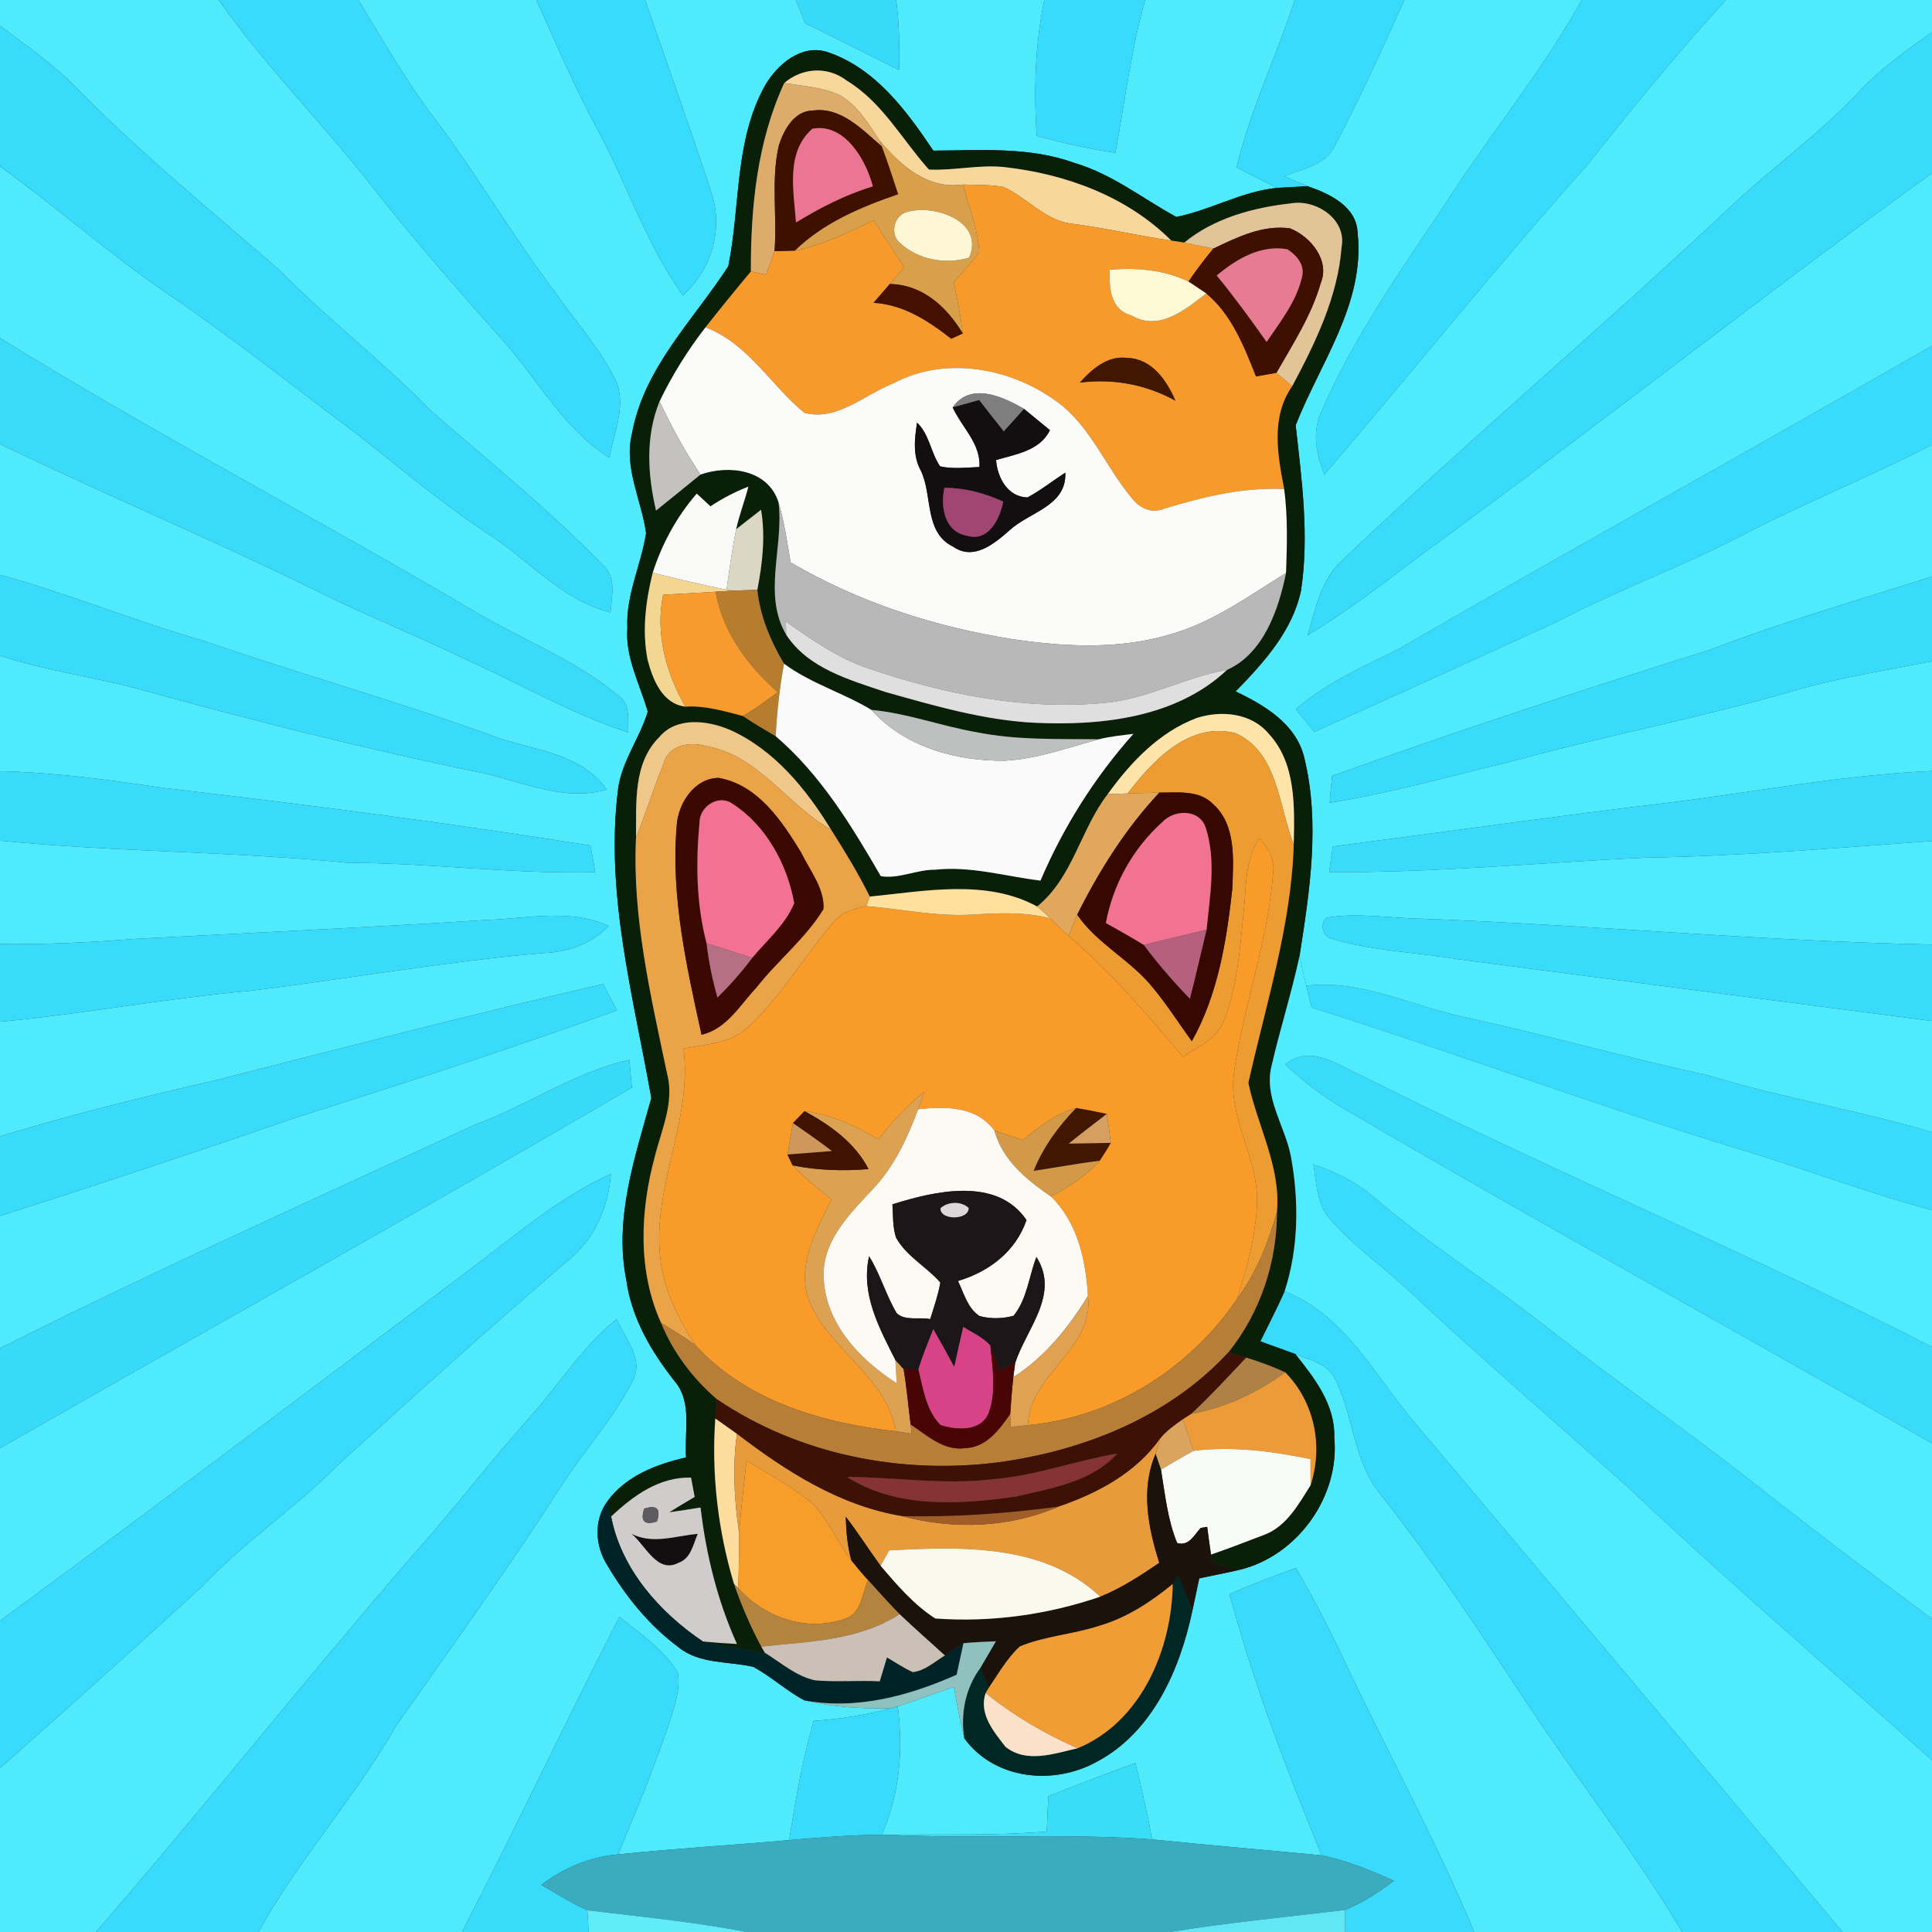 <?xml version="1.0" encoding="UTF-8" ?>
<!DOCTYPE svg PUBLIC "-//W3C//DTD SVG 1.1//EN" "http://www.w3.org/Graphics/SVG/1.1/DTD/svg11.dtd">
<svg width="250pt" height="250pt" viewBox="0 0 250 250" version="1.1" xmlns="http://www.w3.org/2000/svg">
<rect x="0" y="0" width="250" height="250" fill="#333333" stroke="none"/>
<g id="#4febfdff">
<path fill="#4febfd" opacity="1.00" d=" M 0.00 0.00 L 28.29 0.00 C 34.56 8.86 42.30 16.51 48.90 25.11 C 53.92 31.39 59.17 37.47 64.54 43.45 C 69.35 48.68 72.69 55.33 78.84 59.23 C 79.45 55.98 81.11 52.42 79.66 49.17 C 77.63 45.12 74.59 41.69 71.98 38.02 C 66.48 30.75 61.90 22.85 56.42 15.57 C 52.64 10.67 49.60 5.26 46.37 0.00 L 69.40 0.00 C 71.95 5.62 74.35 11.32 77.30 16.75 C 81.15 23.83 83.62 31.64 88.37 38.22 C 92.08 34.90 93.65 29.65 92.04 24.88 C 89.33 16.54 86.33 8.29 83.48 0.00 L 102.98 0.00 C 103.40 0.98 103.78 1.99 104.16 2.99 C 108.22 5.01 112.28 7.03 116.34 9.05 C 116.43 6.03 116.35 3.00 115.96 0.00 L 135.13 0.00 C 133.93 5.77 133.77 11.70 134.14 17.57 C 137.49 18.49 140.88 19.27 144.33 19.77 C 145.56 13.17 146.36 6.47 148.18 0.00 L 167.54 0.00 C 165.17 7.27 161.80 14.20 160.01 21.65 C 161.76 22.56 163.50 23.47 165.29 24.31 C 160.70 24.74 156.67 27.19 152.21 28.07 C 147.85 25.69 143.87 22.49 139.02 21.08 C 133.17 18.95 126.88 19.47 120.77 19.49 C 117.26 14.25 113.17 8.70 106.90 6.68 C 103.60 5.75 100.58 8.36 99.02 11.02 C 95.00 18.18 95.83 26.66 94.24 34.45 C 89.74 41.41 83.31 47.59 81.78 56.09 C 80.68 60.53 83.02 64.70 83.60 69.00 C 82.96 73.11 80.98 76.98 81.18 81.23 C 80.88 85.08 82.80 88.51 83.82 92.09 C 82.78 95.54 80.43 98.52 79.97 102.17 C 78.29 115.64 81.96 128.97 84.28 142.09 C 82.16 149.73 79.43 157.64 81.05 165.68 C 81.73 170.55 84.25 174.86 87.25 178.67 C 89.64 181.41 88.53 185.28 88.77 188.59 C 84.92 189.48 80.96 190.98 78.56 194.31 C 76.80 196.75 77.01 200.06 78.58 202.54 C 80.97 206.59 84.01 210.35 87.81 213.16 C 90.54 215.37 94.24 214.94 97.47 215.69 C 99.79 216.94 101.74 218.78 104.07 220.02 C 107.72 220.90 111.50 221.13 115.25 221.04 C 112.00 221.94 108.65 222.45 105.29 222.68 C 103.83 227.73 102.93 232.92 102.12 238.11 C 94.74 238.76 87.34 239.19 79.98 239.96 C 82.38 234.26 84.73 228.53 86.71 222.67 C 87.29 220.65 88.09 218.55 87.71 216.42 C 85.88 213.40 82.84 211.41 80.16 209.21 C 73.19 222.71 66.77 236.50 59.77 250.00 L 33.46 250.00 C 38.64 240.56 45.99 232.60 51.30 223.25 C 58.47 213.08 65.75 202.98 72.49 192.51 C 75.44 187.83 79.30 183.73 81.82 178.78 C 83.44 175.97 80.86 173.18 79.80 170.68 C 75.51 174.14 72.54 178.82 68.96 182.94 C 63.56 188.91 58.71 195.34 53.34 201.34 C 39.47 217.36 26.30 233.97 12.42 250.00 L 0.00 250.00 L 0.00 228.81 C 8.79 221.00 17.57 213.18 26.22 205.22 C 31.58 199.53 38.16 195.21 43.64 189.65 C 53.44 180.76 63.25 171.89 73.30 163.29 C 76.84 160.53 78.72 156.33 79.05 151.91 C 72.18 155.00 66.50 160.03 60.51 164.48 C 40.38 179.62 20.31 194.83 0.00 209.72 L 0.00 187.39 C 27.24 171.83 54.69 156.60 81.76 140.73 C 81.66 139.53 81.55 138.33 81.43 137.14 C 74.31 138.75 68.25 143.05 61.45 145.53 C 40.91 155.06 20.23 164.29 0.00 174.46 L 0.00 157.34 C 12.91 153.24 25.76 148.94 38.56 144.53 C 52.39 140.16 66.19 135.66 79.83 130.74 C 79.23 129.61 78.63 128.47 78.04 127.33 C 61.23 131.22 44.52 135.54 27.80 139.81 C 18.47 141.93 9.16 144.25 0.00 147.04 L 0.00 132.22 C 10.76 131.20 21.41 129.20 32.18 128.23 C 44.87 126.70 57.46 124.42 70.21 123.34 C 73.41 123.21 76.51 122.20 78.76 119.82 C 73.76 117.53 68.25 118.86 63.00 119.04 C 47.77 120.01 32.51 120.70 17.27 121.50 C 11.52 121.95 5.76 122.24 0.00 122.15 L 0.00 108.78 C 14.98 110.27 30.07 110.16 45.05 111.65 C 55.73 111.67 66.34 113.13 77.02 112.86 C 76.83 111.71 76.63 110.56 76.40 109.41 C 58.03 106.48 39.57 104.10 21.09 101.95 C 14.09 100.91 7.08 99.95 0.00 99.79 L 0.00 84.85 C 5.59 86.68 11.43 87.50 17.12 88.94 C 32.00 93.05 46.97 96.87 62.09 99.95 C 67.49 101.08 72.89 103.79 78.50 102.17 C 75.25 97.53 69.37 97.13 64.45 95.47 C 51.81 90.85 38.85 87.23 26.13 82.85 C 17.32 80.32 8.84 76.80 0.00 74.38 L 0.00 57.46 C 13.44 63.97 27.26 69.72 40.66 76.32 C 47.17 79.56 53.94 82.26 60.48 85.43 C 67.42 88.56 74.05 92.42 81.31 94.78 C 81.19 93.15 81.64 91.11 80.05 90.03 C 74.37 85.31 67.35 82.69 61.07 78.91 C 40.83 66.99 19.99 56.08 0.00 43.74 L 0.00 21.52 C 7.03 26.61 13.56 32.35 20.68 37.33 C 29.38 43.19 37.59 49.74 45.99 56.02 C 51.60 60.42 57.05 65.05 63.01 68.99 C 68.36 72.39 72.64 77.64 79.00 79.25 C 79.14 77.17 79.83 74.66 77.97 73.10 C 71.07 65.94 63.29 59.71 55.81 53.19 C 49.53 46.78 42.42 41.28 36.11 34.91 C 27.20 27.16 18.02 19.69 9.76 11.24 C 6.83 8.22 3.34 5.87 0.00 3.34 L 0.00 0.00 Z" />
<path fill="#4febfd" opacity="1.00" d=" M 167.61 175.21 C 169.42 175.97 171.73 176.40 172.70 178.33 C 175.19 183.13 175.06 189.05 178.62 193.35 C 185.45 202.00 191.52 211.21 197.59 220.40 C 204.16 230.36 211.57 239.74 217.68 250.00 L 190.77 250.00 C 185.79 238.05 179.52 226.70 174.01 215.00 C 172.09 210.87 169.98 206.84 167.70 202.90 C 164.79 203.93 161.92 205.06 159.09 206.27 C 162.20 217.81 166.48 229.03 171.02 240.08 C 163.71 239.38 156.40 238.76 149.09 238.02 C 148.48 234.70 147.74 231.41 146.91 228.14 C 143.13 229.51 139.38 230.95 135.65 232.44 C 135.58 233.95 135.52 235.47 135.45 237.00 C 128.62 237.55 121.76 237.33 114.91 237.41 L 114.10 237.41 C 116.41 232.19 116.91 226.41 116.16 220.80 C 118.60 220.01 121.00 219.12 123.42 218.28 C 123.83 220.51 124.24 222.74 124.78 224.94 C 128.71 230.33 136.38 231.06 141.97 227.95 C 149.16 224.11 152.68 216.05 154.29 208.44 C 154.60 207.04 154.88 205.64 155.18 204.24 C 156.91 203.87 158.66 203.54 160.38 203.14 C 167.85 201.36 173.41 193.65 172.65 185.99 C 172.79 181.77 170.09 178.32 167.61 175.21 Z" />
</g>
<g id="#38dbfbff">
<path fill="#38dbfb" opacity="1.00" d=" M 28.29 0.00 L 46.37 0.00 C 49.60 5.26 52.64 10.67 56.42 15.57 C 61.90 22.85 66.48 30.75 71.98 38.02 C 74.59 41.69 77.63 45.12 79.66 49.17 C 81.11 52.42 79.45 55.98 78.84 59.23 C 72.69 55.33 69.35 48.68 64.54 43.45 C 59.17 37.47 53.92 31.39 48.90 25.11 C 42.30 16.51 34.56 8.86 28.29 0.00 Z" />
<path fill="#38dbfb" opacity="1.00" d=" M 180.98 83.97 C 203.90 70.74 227.06 57.92 250.00 44.74 L 250.00 57.56 C 242.13 61.64 233.88 64.92 226.00 68.99 C 218.03 73.20 209.51 76.25 201.53 80.44 C 191.06 85.22 180.59 90.02 170.07 94.71 C 169.28 93.72 168.48 92.74 167.67 91.77 C 171.60 88.35 176.38 86.27 180.98 83.97 Z" />
<path fill="#38dbfb" opacity="1.00" d=" M 169.03 127.55 C 176.11 126.71 182.58 130.13 189.32 131.58 C 199.93 133.87 210.38 136.83 220.99 139.14 C 230.54 142.06 240.43 143.65 250.00 146.49 L 250.00 156.60 C 241.64 154.35 233.54 151.26 225.25 148.76 C 206.59 143.09 188.32 136.23 169.72 130.38 C 169.55 129.67 169.20 128.26 169.03 127.55 Z" />
<path fill="#38dbfb" opacity="1.00" d=" M 169.95 150.66 C 172.85 151.64 175.63 153.00 177.94 155.04 C 184.82 160.94 192.53 165.75 199.65 171.35 C 208.27 178.11 217.25 184.38 225.90 191.09 C 233.83 197.36 241.89 203.45 250.00 209.47 L 250.00 227.79 C 237.02 216.18 223.79 204.85 211.13 192.89 C 201.48 184.20 191.61 175.76 182.14 166.88 C 178.86 163.81 175.12 161.23 172.17 157.83 C 170.36 155.90 170.37 153.11 169.95 150.66 Z" />
<path fill="#38dbfb" opacity="1.00" d=" M 60.51 164.48 C 66.50 160.03 72.18 155.00 79.05 151.91 C 78.72 156.33 76.84 160.53 73.30 163.29 C 63.25 171.89 53.44 180.76 43.64 189.65 C 38.16 195.21 31.58 199.53 26.22 205.22 C 17.57 213.18 8.79 221.00 0.00 228.81 L 0.00 209.72 C 20.31 194.83 40.38 179.62 60.51 164.48 Z" />
<path fill="#38dbfb" opacity="1.00" d=" M 68.96 182.94 C 72.54 178.82 75.51 174.14 79.80 170.68 C 80.86 173.18 83.44 175.97 81.82 178.78 C 79.30 183.73 75.44 187.83 72.49 192.51 C 65.75 202.98 58.47 213.08 51.30 223.25 C 45.99 232.60 38.64 240.56 33.46 250.00 L 12.42 250.00 C 26.30 233.97 39.47 217.36 53.34 201.34 C 58.71 195.34 63.56 188.91 68.96 182.94 Z" />
<path fill="#38dbfb" opacity="1.00" d=" M 115.25 221.04 L 116.16 220.80 C 116.91 226.41 116.41 232.19 114.10 237.41 C 110.10 237.44 106.10 237.76 102.12 238.11 C 102.93 232.92 103.83 227.73 105.29 222.68 C 108.65 222.45 112.00 221.94 115.25 221.04 Z" />
</g>
<g id="#37dbfbff">
<path fill="#37dbfb" opacity="1.00" d=" M 69.40 0.00 L 83.48 0.00 C 86.33 8.29 89.33 16.54 92.04 24.88 C 93.65 29.65 92.08 34.90 88.37 38.22 C 83.62 31.64 81.15 23.83 77.30 16.75 C 74.35 11.32 71.95 5.62 69.40 0.00 Z" />
<path fill="#37dbfb" opacity="1.00" d=" M 204.66 0.00 L 223.34 0.00 C 217.05 6.86 211.17 14.09 205.38 21.38 C 193.70 34.42 182.78 48.12 171.38 61.41 C 170.27 58.74 169.73 55.74 171.09 53.03 C 175.27 43.43 181.36 34.83 187.15 26.16 C 192.81 17.32 199.58 9.22 204.66 0.00 Z" />
</g>
<g id="#37daf8ff">
<path fill="#37daf8" opacity="1.00" d=" M 102.98 0.00 L 115.96 0.00 C 116.35 3.00 116.43 6.03 116.34 9.05 C 112.28 7.03 108.22 5.01 104.16 2.99 C 103.78 1.99 103.40 0.98 102.98 0.00 Z" />
</g>
<g id="#39dbfcff">
<path fill="#39dbfc" opacity="1.00" d=" M 135.13 0.00 L 148.18 0.00 C 146.36 6.47 145.56 13.17 144.33 19.77 C 140.88 19.27 137.49 18.49 134.14 17.57 C 133.77 11.70 133.93 5.77 135.13 0.00 Z" />
</g>
<g id="#38dbfcff">
<path fill="#38dbfc" opacity="1.00" d=" M 167.54 0.00 L 181.73 0.00 C 178.86 6.33 176.02 12.67 172.76 18.80 C 171.60 21.40 168.53 21.82 166.19 22.80 C 167.19 23.24 168.19 23.67 169.20 24.09 C 167.89 24.16 166.59 24.23 165.29 24.31 C 163.50 23.47 161.76 22.56 160.01 21.65 C 161.80 14.20 165.17 7.27 167.54 0.00 Z" />
<path fill="#38dbfc" opacity="1.00" d=" M 163.09 173.57 C 164.15 171.41 165.26 169.28 166.23 167.09 C 174.27 170.24 178.08 178.41 183.45 184.55 C 201.83 206.33 220.14 228.16 238.44 250.00 L 217.68 250.00 C 211.57 239.74 204.16 230.36 197.59 220.40 C 191.52 211.21 185.45 202.00 178.62 193.35 C 175.06 189.05 175.19 183.13 172.70 178.33 C 171.73 176.40 169.42 175.97 167.61 175.21 C 166.10 174.66 164.59 174.12 163.09 173.57 Z" />
</g>
<g id="#4eebfdff">
<path fill="#4eebfd" opacity="1.00" d=" M 181.73 0.00 L 204.66 0.00 C 199.58 9.22 192.81 17.32 187.15 26.16 C 181.36 34.83 175.27 43.43 171.09 53.03 C 169.73 55.74 170.27 58.74 171.38 61.41 C 182.78 48.12 193.70 34.42 205.38 21.38 C 211.17 14.09 217.05 6.86 223.34 0.00 L 250.00 0.00 L 250.00 4.17 C 246.53 6.58 243.10 9.10 240.22 12.22 C 235.49 17.20 229.92 21.26 224.86 25.88 C 207.88 41.92 189.95 56.95 173.08 73.08 C 170.83 75.62 170.14 79.04 169.20 82.20 C 174.34 79.11 179.08 75.45 183.85 71.85 C 206.08 55.60 227.70 38.53 250.00 22.40 L 250.00 44.74 C 227.06 57.92 203.90 70.74 180.98 83.97 C 176.38 86.27 171.60 88.35 167.67 91.77 C 168.48 92.74 169.28 93.72 170.07 94.71 C 180.59 90.02 191.06 85.22 201.53 80.44 C 209.51 76.25 218.03 73.20 226.00 68.99 C 233.88 64.92 242.13 61.64 250.00 57.56 L 250.00 74.60 C 240.38 77.68 230.65 80.47 221.22 84.10 C 204.84 89.24 188.52 94.58 172.38 100.40 C 172.25 101.56 172.14 102.72 172.06 103.89 C 180.01 102.59 187.77 100.41 195.60 98.53 C 207.52 95.24 219.68 92.96 231.57 89.54 C 237.60 87.74 243.84 86.80 250.00 85.56 L 250.00 99.77 C 238.54 100.25 227.26 102.47 215.90 103.87 C 201.40 105.60 186.94 107.65 172.46 109.53 C 172.29 110.63 172.14 111.74 172.00 112.84 C 185.68 112.97 199.33 111.60 212.98 110.98 C 225.35 110.79 237.67 109.71 250.00 108.83 L 250.00 122.22 C 227.97 121.78 206.00 119.70 183.98 118.88 C 179.88 118.83 175.73 118.05 171.65 118.75 C 170.73 119.62 171.17 121.29 172.45 121.51 C 177.77 123.09 183.38 123.23 188.83 124.15 C 209.21 126.83 229.61 129.46 250.00 132.12 L 250.00 146.49 C 240.43 143.65 230.54 142.06 220.99 139.14 C 210.38 136.83 199.93 133.87 189.32 131.58 C 182.58 130.13 176.11 126.71 169.03 127.55 C 168.72 126.28 168.43 125.00 168.16 123.71 C 169.48 115.30 170.83 106.52 168.79 98.12 C 167.77 93.70 163.68 91.28 159.89 89.47 C 163.52 85.75 167.23 81.68 168.35 76.43 C 169.43 69.32 168.45 62.11 167.66 55.03 C 170.81 46.97 176.64 39.32 175.68 30.20 C 175.59 26.71 172.04 25.06 169.20 24.09 C 168.19 23.67 167.19 23.24 166.19 22.80 C 168.53 21.82 171.60 21.40 172.76 18.80 C 176.02 12.67 178.86 6.33 181.73 0.00 Z" />
</g>
<g id="#38dbfaff">
<path fill="#38dbfa" opacity="1.00" d=" M 0.00 3.34 C 3.34 5.87 6.83 8.22 9.76 11.24 C 18.02 19.69 27.20 27.16 36.11 34.91 C 42.42 41.28 49.53 46.78 55.81 53.19 C 63.29 59.71 71.07 65.94 77.97 73.10 C 79.83 74.66 79.14 77.17 79.00 79.25 C 72.64 77.64 68.36 72.39 63.01 68.99 C 57.05 65.05 51.60 60.42 45.99 56.02 C 37.59 49.74 29.38 43.19 20.68 37.33 C 13.56 32.35 7.03 26.61 0.00 21.52 L 0.00 3.34 Z" />
<path fill="#38dbfa" opacity="1.00" d=" M 240.22 12.22 C 243.10 9.10 246.53 6.58 250.00 4.17 L 250.00 22.40 C 227.70 38.53 206.08 55.60 183.85 71.85 C 179.08 75.45 174.34 79.11 169.20 82.20 C 170.14 79.04 170.83 75.62 173.08 73.08 C 189.95 56.95 207.88 41.92 224.86 25.88 C 229.92 21.26 235.49 17.20 240.22 12.22 Z" />
<path fill="#38dbfa" opacity="1.00" d=" M 0.00 74.38 C 8.84 76.80 17.32 80.32 26.13 82.85 C 38.85 87.23 51.81 90.85 64.45 95.47 C 69.37 97.13 75.25 97.53 78.50 102.17 C 72.89 103.79 67.49 101.08 62.09 99.95 C 46.97 96.87 32.00 93.05 17.12 88.94 C 11.43 87.50 5.59 86.68 0.00 84.85 L 0.00 74.38 Z" />
<path fill="#38dbfa" opacity="1.00" d=" M 0.00 99.79 C 7.08 99.95 14.09 100.91 21.09 101.95 C 39.57 104.10 58.03 106.48 76.40 109.41 C 76.63 110.56 76.83 111.71 77.02 112.86 C 66.34 113.13 55.73 111.67 45.05 111.65 C 30.07 110.16 14.98 110.27 0.00 108.78 L 0.00 99.79 Z" />
<path fill="#38dbfa" opacity="1.00" d=" M 80.16 209.21 C 82.84 211.41 85.88 213.40 87.71 216.42 C 88.09 218.55 87.29 220.65 86.71 222.67 C 84.73 228.53 82.38 234.26 79.98 239.96 C 76.34 240.27 72.94 241.70 70.05 243.90 C 72.00 245.07 73.95 246.24 76.01 247.19 C 76.05 247.89 76.13 249.30 76.17 250.00 L 59.77 250.00 C 66.77 236.50 73.19 222.71 80.16 209.21 Z" />
</g>
<g id="#091f08ff">
<path fill="#091f08" opacity="1.00" d=" M 99.02 11.02 C 100.58 8.36 103.60 5.75 106.90 6.68 C 113.17 8.70 117.26 14.25 120.77 19.49 C 126.88 19.47 133.17 18.95 139.02 21.08 C 143.87 22.49 147.85 25.69 152.21 28.07 C 156.67 27.19 160.70 24.74 165.29 24.31 C 166.59 24.23 167.89 24.16 169.20 24.09 C 172.04 25.06 175.59 26.71 175.68 30.20 C 176.64 39.32 170.81 46.97 167.66 55.03 C 168.45 62.11 169.43 69.32 168.35 76.43 C 167.23 81.68 163.52 85.75 159.89 89.47 C 163.68 91.28 167.77 93.70 168.79 98.12 C 170.83 106.52 169.48 115.30 168.16 123.71 C 167.13 128.49 165.64 133.15 164.54 137.91 C 163.49 142.06 166.35 145.78 167.06 149.74 C 168.10 155.46 168.04 161.52 166.23 167.09 C 165.26 169.28 164.15 171.41 163.09 173.57 C 164.59 174.12 166.10 174.66 167.61 175.21 C 170.09 178.32 172.79 181.77 172.65 185.99 C 173.41 193.65 167.85 201.36 160.38 203.14 C 159.21 202.87 158.04 202.57 156.90 202.21 C 156.85 201.95 156.75 201.42 156.70 201.16 C 159.05 200.36 161.36 199.45 163.68 198.57 C 166.51 197.47 168.05 194.62 169.59 192.19 C 171.24 187.10 170.10 181.42 166.31 177.58 C 164.67 176.82 162.98 176.21 161.26 175.67 C 160.68 175.50 159.54 175.16 158.96 174.99 C 163.08 169.85 165.24 163.37 165.24 156.80 C 165.75 150.93 162.70 145.68 161.54 140.13 C 163.80 129.94 167.09 119.82 167.41 109.28 C 167.51 104.39 167.73 98.71 164.12 94.89 C 161.87 92.24 157.99 91.89 154.85 92.91 C 149.99 94.74 146.31 98.64 143.33 102.77 C 139.81 107.32 138.83 113.58 134.20 117.30 C 127.62 113.71 119.66 115.32 112.55 116.02 C 111.07 113.02 109.32 110.16 107.53 107.34 C 104.33 102.10 100.18 97.00 94.44 94.44 C 91.58 93.22 87.55 92.71 85.32 95.37 C 81.88 98.78 82.36 103.95 82.30 108.37 C 81.80 118.73 84.21 128.87 86.32 138.93 C 87.30 142.61 85.60 146.16 84.73 149.67 C 82.83 156.68 82.49 164.46 85.55 171.20 C 87.11 175.02 89.65 178.38 92.78 181.07 C 92.72 181.69 92.61 182.93 92.56 183.55 C 92.05 190.74 92.90 198.03 94.97 204.93 C 95.94 207.73 97.10 210.46 98.51 213.07 L 98.97 213.86 C 96.29 213.39 93.59 213.09 90.96 212.41 C 92.42 212.55 93.89 212.66 95.36 212.73 C 92.83 207.12 91.37 201.16 90.65 195.07 C 89.30 195.29 87.95 195.50 86.60 195.69 C 87.68 195.01 88.79 194.35 89.89 193.70 C 89.77 193.08 89.54 191.82 89.42 191.20 C 85.29 191.10 81.95 193.54 79.08 196.24 C 78.95 195.76 78.69 194.79 78.56 194.31 C 80.96 190.98 84.92 189.48 88.77 188.59 C 88.53 185.28 89.64 181.41 87.25 178.67 C 84.25 174.86 81.73 170.55 81.05 165.68 C 79.43 157.64 82.16 149.73 84.28 142.09 C 81.96 128.97 78.29 115.64 79.97 102.17 C 80.43 98.52 82.78 95.54 83.82 92.09 C 82.80 88.51 80.88 85.08 81.18 81.23 C 80.98 76.98 82.96 73.11 83.60 69.00 C 83.02 64.70 80.68 60.53 81.78 56.09 C 83.31 47.59 89.74 41.41 94.24 34.45 C 95.83 26.66 95.00 18.18 99.02 11.02 M 101.48 10.74 C 97.96 18.37 97.14 26.82 97.16 35.13 C 95.17 37.51 93.21 39.92 91.29 42.36 C 88.98 45.33 86.99 48.54 85.35 51.93 C 83.50 56.48 83.80 61.38 84.89 66.07 C 86.82 64.53 88.72 62.96 90.64 61.41 C 94.34 60.11 99.38 60.74 100.74 64.99 C 101.46 70.67 98.65 76.94 101.74 82.14 C 104.57 86.49 109.92 87.97 114.56 89.54 C 120.90 91.32 127.33 93.21 133.95 93.53 C 142.55 93.93 152.24 92.86 158.78 86.68 C 163.49 84.58 165.45 78.89 166.41 74.15 C 166.54 70.53 166.65 66.88 166.17 63.28 C 165.31 58.84 164.42 53.93 167.22 49.96 C 170.21 44.36 173.11 38.40 173.60 31.98 C 174.30 28.38 170.29 25.73 167.02 26.32 C 162.16 26.86 157.08 28.23 153.25 31.39 C 152.83 31.33 151.98 31.20 151.56 31.13 C 145.85 25.42 137.94 22.53 130.04 21.63 C 126.75 21.26 123.47 22.10 120.20 21.94 C 116.73 18.07 114.16 13.22 109.60 10.45 C 107.12 8.54 103.82 8.74 101.48 10.74 M 91.93 65.52 C 91.34 64.97 90.75 64.42 90.16 63.87 C 87.57 66.86 85.67 70.35 84.46 74.11 C 83.55 77.78 83.06 81.63 83.80 85.38 C 84.47 87.93 85.68 91.06 88.68 91.44 C 91.23 91.28 93.67 92.01 96.10 92.64 C 97.49 93.57 98.93 94.42 100.38 95.27 C 106.20 100.25 110.18 106.83 113.98 113.38 C 116.34 113.75 118.62 112.52 121.00 112.54 C 125.62 112.04 130.10 113.40 134.64 113.95 C 137.60 107.01 141.64 100.60 146.66 94.96 C 145.17 95.15 143.66 95.29 142.20 95.66 C 136.92 95.60 131.58 95.80 126.38 94.75 C 121.80 93.96 117.41 92.29 112.76 91.86 C 109.11 89.65 104.91 88.45 101.45 85.88 C 99.71 82.94 98.35 79.75 98.00 76.32 C 98.66 72.92 99.06 69.40 98.48 65.96 C 97.41 66.80 96.33 67.64 95.26 68.48 C 95.66 66.61 96.37 64.83 96.84 62.97 C 95.11 63.64 93.47 64.50 91.93 65.52 Z" />
</g>
<g id="#f8d79cff">
<path fill="#f8d79c" opacity="1.00" d=" M 101.48 10.74 C 103.82 8.74 107.12 8.54 109.60 10.45 C 114.16 13.22 116.73 18.07 120.20 21.94 C 123.47 22.10 126.75 21.26 130.04 21.63 C 137.94 22.53 145.85 25.42 151.56 31.13 C 147.32 30.52 143.16 29.53 138.91 28.97 C 135.31 28.67 132.99 25.60 129.87 24.20 C 128.14 23.88 126.37 23.94 124.63 23.88 C 120.06 24.55 116.53 21.42 113.81 18.18 C 112.37 16.01 110.97 13.60 108.63 12.29 C 106.38 11.28 103.88 11.13 101.48 10.74 Z" />
</g>
<g id="#deac6aff">
<path fill="#deac6a" opacity="1.00" d=" M 97.16 35.13 C 97.14 26.82 97.96 18.37 101.48 10.74 C 103.88 11.13 106.38 11.28 108.63 12.29 C 110.97 13.60 112.37 16.01 113.81 18.18 L 114.11 18.95 C 111.59 16.80 108.85 13.81 105.21 14.30 C 102.79 14.32 101.44 16.77 100.79 18.79 C 99.74 23.28 100.58 27.94 100.22 32.50 C 99.87 33.52 99.49 34.53 99.12 35.54 C 98.63 35.43 97.65 35.23 97.16 35.13 Z" />
</g>
<g id="#3f1000ff">
<path fill="#3f1000" opacity="1.00" d=" M 100.79 18.79 C 101.44 16.77 102.79 14.32 105.21 14.30 C 108.85 13.81 111.59 16.80 114.11 18.95 C 114.89 20.99 115.54 23.07 116.23 25.14 C 111.40 26.80 106.57 28.82 102.85 32.45 C 101.97 32.48 101.10 32.50 100.22 32.50 C 100.58 27.94 99.74 23.28 100.79 18.79 M 103.00 28.79 C 106.14 26.88 109.42 25.18 112.95 24.12 C 112.05 20.63 109.25 15.87 105.12 16.66 C 101.63 19.71 102.71 24.73 103.00 28.79 Z" />
</g>
<g id="#eb7593ff">
<path fill="#eb7593" opacity="1.00" d=" M 103.00 28.79 C 102.71 24.73 101.63 19.71 105.12 16.66 C 109.25 15.87 112.05 20.63 112.95 24.12 C 109.42 25.18 106.14 26.88 103.00 28.79 Z" />
</g>
<g id="#d9a04bff">
<path fill="#d9a04b" opacity="1.00" d=" M 113.81 18.18 C 116.53 21.42 120.06 24.55 124.63 23.88 C 125.33 26.77 126.57 29.58 126.71 32.58 C 125.75 34.00 124.54 35.24 123.41 36.51 C 123.86 38.71 124.33 40.91 124.58 43.15 C 122.48 39.69 119.41 36.84 115.14 36.75 C 115.75 36.03 116.38 35.31 117.00 34.59 C 115.71 32.55 114.38 30.53 113.03 28.53 C 109.74 30.07 106.45 31.73 102.85 32.45 C 106.57 28.82 111.40 26.80 116.23 25.14 C 115.54 23.07 114.89 20.99 114.11 18.95 L 113.81 18.18 M 117.42 27.42 C 115.69 27.85 115.10 30.23 116.44 31.42 C 118.80 33.62 122.33 34.25 125.39 33.34 C 127.46 28.70 120.98 26.40 117.42 27.42 Z" />
</g>
<g id="#f69b2bff">
<path fill="#f69b2b" opacity="1.00" d=" M 124.63 23.88 C 126.37 23.94 128.14 23.88 129.87 24.20 C 132.99 25.60 135.31 28.67 138.91 28.97 C 143.16 29.53 147.32 30.52 151.56 31.13 C 151.98 31.20 152.83 31.33 153.25 31.39 C 154.51 31.64 155.76 31.90 157.02 32.16 C 155.86 33.52 154.80 34.97 153.79 36.43 C 150.62 34.91 147.06 34.60 143.59 34.91 C 143.52 37.25 143.66 40.07 146.39 40.81 C 149.97 42.93 153.37 40.07 156.09 37.97 C 159.41 40.73 160.98 44.83 162.53 48.71 C 163.41 48.56 164.29 48.40 165.17 48.24 C 165.85 48.81 166.53 49.39 167.22 49.96 C 164.42 53.93 165.31 58.84 166.17 63.28 C 160.86 63.02 155.71 64.29 150.67 65.81 C 149.12 66.51 147.46 65.78 146.49 64.49 C 143.11 60.50 141.20 55.30 136.92 52.09 C 130.94 47.62 122.36 45.97 115.57 49.62 C 111.85 51.07 108.34 54.53 104.09 53.43 C 99.72 49.85 96.85 44.48 91.29 42.36 C 93.21 39.92 95.17 37.51 97.16 35.13 C 97.65 35.23 98.63 35.43 99.12 35.54 C 99.49 34.53 99.87 33.52 100.22 32.50 C 101.10 32.50 101.97 32.48 102.85 32.45 C 106.45 31.73 109.74 30.07 113.03 28.53 C 114.38 30.53 115.71 32.55 117.00 34.59 C 116.38 35.31 115.75 36.03 115.14 36.75 C 114.44 37.56 113.74 38.37 113.04 39.18 C 116.92 39.41 120.13 41.52 123.09 43.83 C 123.46 43.66 124.21 43.32 124.58 43.15 C 124.33 40.91 123.86 38.71 123.41 36.51 C 124.54 35.24 125.75 34.00 126.71 32.58 C 126.57 29.58 125.33 26.77 124.63 23.88 M 139.73 49.51 C 144.06 48.96 148.28 49.74 152.10 51.85 C 150.97 49.23 149.05 46.41 145.89 46.32 C 143.33 45.97 141.31 47.75 139.73 49.51 Z" />
</g>
<g id="#e2c499ff">
<path fill="#e2c499" opacity="1.00" d=" M 153.25 31.39 C 157.08 28.23 162.16 26.86 167.02 26.32 C 170.29 25.73 174.30 28.38 173.60 31.98 C 173.11 38.40 170.21 44.36 167.22 49.96 C 166.53 49.39 165.85 48.81 165.17 48.24 C 167.31 44.49 169.71 40.80 170.91 36.61 C 172.12 33.67 169.57 30.59 166.93 29.55 C 163.42 29.05 160.09 30.70 157.02 32.16 C 155.76 31.90 154.51 31.64 153.25 31.39 Z" />
</g>
<g id="#fef7d6ff">
<path fill="#fef7d6" opacity="1.00" d=" M 117.42 27.42 C 120.98 26.40 127.46 28.70 125.39 33.34 C 122.33 34.25 118.80 33.62 116.44 31.42 C 115.10 30.23 115.69 27.85 117.42 27.42 Z" />
</g>
<g id="#3f0f01ff">
<path fill="#3f0f01" opacity="1.00" d=" M 157.02 32.16 C 160.09 30.70 163.42 29.05 166.93 29.55 C 169.57 30.59 172.12 33.67 170.91 36.61 C 169.71 40.80 167.31 44.49 165.17 48.24 C 164.29 48.40 163.41 48.56 162.53 48.71 C 160.98 44.83 159.41 40.73 156.09 37.97 C 155.52 37.59 154.37 36.82 153.79 36.43 C 154.80 34.97 155.86 33.52 157.02 32.16 M 157.44 35.65 C 159.72 38.42 161.83 41.32 163.90 44.25 C 165.65 41.65 167.71 39.09 168.45 35.97 C 168.93 34.36 167.86 33.10 166.61 32.26 C 163.13 31.63 160.00 33.52 157.44 35.65 Z" />
</g>
<g id="#e77b92ff">
<path fill="#e77b92" opacity="1.00" d=" M 157.44 35.65 C 160.00 33.52 163.13 31.63 166.61 32.26 C 167.86 33.10 168.93 34.36 168.45 35.97 C 167.71 39.09 165.65 41.65 163.90 44.25 C 161.83 41.32 159.72 38.42 157.44 35.65 Z" />
</g>
<g id="#fdf9d4ff">
<path fill="#fdf9d4" opacity="1.00" d=" M 143.59 34.91 C 147.06 34.60 150.62 34.91 153.79 36.43 C 154.37 36.82 155.52 37.59 156.09 37.97 C 153.37 40.07 149.97 42.93 146.39 40.81 C 143.66 40.07 143.52 37.25 143.59 34.91 Z" />
</g>
<g id="#441000ff">
<path fill="#441000" opacity="1.00" d=" M 113.04 39.18 C 113.74 38.37 114.44 37.56 115.14 36.75 C 119.41 36.84 122.48 39.69 124.58 43.15 C 124.21 43.32 123.46 43.66 123.09 43.83 C 120.13 41.52 116.92 39.41 113.04 39.18 Z" />
</g>
<g id="#fbfbf9ff">
<path fill="#fbfbf9" opacity="1.00" d=" M 91.29 42.36 C 96.85 44.48 99.72 49.85 104.09 53.43 C 108.34 54.53 111.85 51.07 115.57 49.62 C 122.36 45.97 130.94 47.62 136.92 52.09 C 141.20 55.30 143.11 60.50 146.49 64.49 C 147.46 65.78 149.12 66.51 150.67 65.81 C 155.71 64.29 160.86 63.02 166.17 63.28 C 166.65 66.88 166.54 70.53 166.41 74.15 C 161.73 77.01 157.23 80.35 151.91 81.94 C 145.19 84.08 137.99 83.73 131.10 82.72 C 121.01 81.14 111.13 77.95 102.30 72.77 C 101.87 70.16 101.48 67.54 100.74 64.99 C 99.38 60.74 94.34 60.11 90.64 61.41 C 88.63 58.40 86.89 55.21 85.35 51.93 C 86.99 48.54 88.98 45.33 91.29 42.36 M 123.28 52.72 C 124.45 55.29 126.93 57.41 126.74 60.43 C 125.05 60.50 123.33 60.72 121.65 60.35 C 120.43 58.57 120.27 56.22 118.67 54.69 C 118.34 56.77 118.09 58.97 119.15 60.89 C 120.72 64.12 119.54 68.91 123.37 70.76 C 126.00 72.58 128.68 70.35 130.62 68.63 C 133.19 66.25 138.04 65.50 137.85 61.16 C 136.21 62.22 134.68 63.44 132.96 64.37 C 130.39 64.31 129.06 61.81 128.89 59.53 C 131.45 58.77 134.56 58.34 135.86 55.66 C 134.75 54.74 133.63 53.84 132.52 52.92 C 129.77 51.32 125.59 49.39 123.28 52.72 Z" />
</g>
<g id="#39dbf9ff">
<path fill="#39dbf9" opacity="1.00" d=" M 0.00 43.74 C 19.99 56.08 40.83 66.99 61.07 78.91 C 67.35 82.69 74.37 85.31 80.05 90.03 C 81.64 91.11 81.19 93.15 81.31 94.78 C 74.05 92.42 67.42 88.56 60.48 85.43 C 53.94 82.26 47.17 79.56 40.66 76.32 C 27.26 69.72 13.44 63.97 0.00 57.46 L 0.00 43.74 Z" />
</g>
<g id="#411702ff">
<path fill="#411702" opacity="1.00" d=" M 139.73 49.51 C 141.31 47.75 143.33 45.97 145.89 46.32 C 149.05 46.41 150.97 49.23 152.10 51.85 C 148.28 49.74 144.06 48.96 139.73 49.51 Z" />
<path fill="#411702" opacity="1.00" d=" M 139.25 143.37 C 140.58 143.58 141.90 143.85 143.22 144.13 C 141.57 145.40 139.92 146.67 138.30 147.98 C 140.11 147.95 141.93 147.92 143.74 147.89 C 143.30 148.68 142.82 149.44 142.32 150.19 C 139.45 150.56 136.61 151.08 133.75 151.51 C 134.98 148.43 136.95 145.74 139.25 143.37 Z" />
</g>
<g id="#7e7e7fff">
<path fill="#7e7e7f" opacity="1.00" d=" M 123.28 52.72 C 125.59 49.39 129.77 51.32 132.52 52.92 C 131.65 53.90 130.77 54.87 129.89 55.84 C 128.81 54.50 127.75 53.15 126.70 51.78 C 125.56 52.10 124.42 52.42 123.28 52.72 Z" />
</g>
<g id="#c3c2bfff">
<path fill="#c3c2bf" opacity="1.00" d=" M 84.89 66.07 C 83.80 61.38 83.50 56.48 85.35 51.93 C 86.89 55.21 88.63 58.40 90.64 61.41 C 88.72 62.96 86.82 64.53 84.89 66.07 Z" />
</g>
<g id="#130f10ff">
<path fill="#130f10" opacity="1.00" d=" M 123.28 52.72 C 124.42 52.42 125.56 52.10 126.70 51.78 C 127.75 53.15 128.81 54.50 129.89 55.84 C 130.77 54.87 131.65 53.90 132.52 52.92 C 133.63 53.84 134.75 54.74 135.86 55.66 C 134.56 58.34 131.45 58.77 128.89 59.53 C 129.06 61.81 130.39 64.31 132.96 64.37 C 134.68 63.44 136.21 62.22 137.85 61.16 C 138.04 65.50 133.19 66.25 130.62 68.63 C 128.68 70.35 126.00 72.58 123.37 70.76 C 119.54 68.91 120.72 64.12 119.15 60.89 C 118.09 58.97 118.34 56.77 118.67 54.69 C 120.27 56.22 120.43 58.57 121.65 60.35 C 123.33 60.72 125.05 60.50 126.74 60.43 C 126.93 57.41 124.45 55.29 123.28 52.72 M 122.21 63.12 C 121.65 65.51 122.22 68.82 125.09 69.31 C 127.88 70.21 129.39 67.15 129.82 64.91 C 127.42 63.80 124.86 63.13 122.21 63.12 Z" />
<path fill="#130f10" opacity="1.00" d=" M 81.71 198.47 C 84.49 199.88 87.40 198.73 90.29 198.48 C 89.68 199.87 89.42 201.66 87.78 202.24 C 85.02 203.66 83.53 199.94 81.71 198.47 Z" />
</g>
<g id="#f9f9f8ff">
<path fill="#f9f9f8" opacity="1.00" d=" M 91.93 65.52 C 93.47 64.50 95.11 63.64 96.84 62.97 C 96.37 64.83 95.66 66.61 95.26 68.48 C 94.74 71.07 94.38 73.69 94.02 76.31 C 90.81 75.69 87.63 74.89 84.46 74.11 C 85.67 70.35 87.57 66.86 90.16 63.87 C 90.75 64.42 91.34 64.97 91.93 65.52 Z" />
</g>
<g id="#a14573ff">
<path fill="#a14573" opacity="1.00" d=" M 122.21 63.12 C 124.86 63.13 127.42 63.80 129.82 64.91 C 129.39 67.15 127.88 70.21 125.09 69.31 C 122.22 68.82 121.65 65.51 122.21 63.12 Z" />
</g>
<g id="#b8b8b8ff">
<path fill="#b8b8b8" opacity="1.00" d=" M 100.74 64.99 C 101.48 67.54 101.87 70.16 102.30 72.77 C 111.13 77.95 121.01 81.14 131.10 82.72 C 137.99 83.73 145.19 84.08 151.91 81.94 C 157.23 80.35 161.73 77.01 166.41 74.15 C 165.45 78.89 163.49 84.58 158.78 86.68 C 153.38 87.62 148.47 90.45 142.98 90.95 C 132.68 91.93 122.32 89.88 112.60 86.57 C 108.57 85.27 105.10 82.83 101.68 80.42 C 101.70 80.85 101.73 81.71 101.74 82.14 C 98.65 76.94 101.46 70.67 100.74 64.99 Z" />
</g>
<g id="#dbd7c4ff">
<path fill="#dbd7c4" opacity="1.00" d=" M 95.26 68.48 C 96.33 67.64 97.41 66.80 98.48 65.96 C 99.06 69.40 98.66 72.92 98.00 76.32 C 96.96 76.36 95.92 76.40 94.88 76.43 L 94.02 76.31 C 94.38 73.69 94.74 71.07 95.26 68.48 Z" />
</g>
<g id="#f4d693ff">
<path fill="#f4d693" opacity="1.00" d=" M 83.80 85.38 C 83.06 81.63 83.55 77.78 84.46 74.11 C 87.63 74.89 90.81 75.69 94.02 76.31 L 94.88 76.43 C 94.31 76.46 93.17 76.54 92.60 76.57 C 90.33 76.72 88.06 76.83 85.80 76.96 C 84.79 82.03 86.17 87.04 88.68 91.44 C 85.68 91.06 84.47 87.93 83.80 85.38 Z" />
</g>
<g id="#39dbfbff">
<path fill="#39dbfb" opacity="1.00" d=" M 221.22 84.10 C 230.65 80.47 240.38 77.68 250.00 74.60 L 250.00 85.56 C 243.84 86.80 237.60 87.74 231.57 89.54 C 219.68 92.96 207.52 95.24 195.60 98.53 C 187.77 100.41 180.01 102.59 172.06 103.89 C 172.14 102.72 172.25 101.56 172.38 100.40 C 188.52 94.58 204.84 89.24 221.22 84.10 Z" />
</g>
<g id="#b67d2eff">
<path fill="#b67d2e" opacity="1.00" d=" M 94.88 76.43 C 95.92 76.40 96.96 76.36 98.00 76.32 C 98.35 79.75 99.71 82.94 101.45 85.88 C 100.89 88.98 100.53 92.12 100.38 95.27 C 98.93 94.42 97.49 93.57 96.10 92.64 C 97.71 91.77 99.15 90.64 100.63 89.57 C 96.73 86.11 93.51 81.83 92.60 76.57 C 93.17 76.54 94.31 76.46 94.88 76.43 Z" />
</g>
<g id="#f79b2fff">
<path fill="#f79b2f" opacity="1.00" d=" M 85.80 76.96 C 88.06 76.83 90.33 76.72 92.60 76.57 C 93.51 81.83 96.73 86.11 100.63 89.57 C 99.15 90.64 97.71 91.77 96.10 92.64 C 93.67 92.01 91.23 91.28 88.68 91.44 C 86.17 87.04 84.79 82.03 85.80 76.96 Z" />
</g>
<g id="#dfdfdfff">
<path fill="#dfdfdf" opacity="1.00" d=" M 101.68 80.42 C 105.10 82.83 108.57 85.27 112.60 86.57 C 122.32 89.88 132.68 91.93 142.98 90.95 C 148.47 90.45 153.38 87.62 158.78 86.68 C 152.24 92.86 142.55 93.93 133.95 93.53 C 127.33 93.21 120.90 91.32 114.56 89.54 C 109.92 87.97 104.57 86.49 101.74 82.14 C 101.73 81.71 101.70 80.85 101.68 80.42 Z" />
</g>
<g id="#fbfafaff">
<path fill="#fbfafa" opacity="1.00" d=" M 100.38 95.27 C 100.53 92.12 100.89 88.98 101.45 85.88 C 104.91 88.45 109.11 89.65 112.76 91.86 C 117.09 96.69 123.73 98.49 130.02 98.44 C 134.21 98.21 138.18 96.74 142.20 95.66 C 143.66 95.29 145.17 95.15 146.66 94.96 C 141.64 100.60 137.60 107.01 134.64 113.95 C 130.10 113.40 125.62 112.04 121.00 112.54 C 118.62 112.52 116.34 113.75 113.98 113.38 C 110.18 106.83 106.20 100.25 100.38 95.27 Z" />
</g>
<g id="#bec0c0ff">
<path fill="#bec0c0" opacity="1.00" d=" M 112.76 91.86 C 117.41 92.29 121.80 93.96 126.38 94.75 C 131.58 95.80 136.92 95.60 142.20 95.66 C 138.18 96.74 134.21 98.21 130.02 98.44 C 123.73 98.49 117.09 96.69 112.76 91.86 Z" />
</g>
<g id="#fee4a8ff">
<path fill="#fee4a8" opacity="1.00" d=" M 154.85 92.91 C 157.99 91.89 161.87 92.24 164.12 94.89 C 167.73 98.71 167.51 104.39 167.41 109.28 C 165.45 104.36 165.36 97.25 159.83 94.86 C 153.88 93.38 149.18 98.40 145.92 102.67 C 145.06 102.70 144.19 102.73 143.33 102.77 C 146.31 98.64 149.99 94.74 154.85 92.91 Z" />
</g>
<g id="#efc889ff">
<path fill="#efc889" opacity="1.00" d=" M 85.32 95.37 C 87.55 92.71 91.58 93.22 94.44 94.44 C 100.18 97.00 104.33 102.10 107.53 107.34 C 101.85 104.17 98.20 97.76 91.39 96.55 C 89.34 95.94 86.51 96.36 85.89 98.75 C 84.60 101.92 83.58 105.19 82.30 108.37 C 82.36 103.95 81.88 98.78 85.32 95.37 Z" />
</g>
<g id="#ed9c31ff">
<path fill="#ed9c31" opacity="1.00" d=" M 145.92 102.67 C 149.18 98.40 153.88 93.38 159.83 94.86 C 165.36 97.25 165.45 104.36 167.41 109.28 C 167.09 119.82 163.80 129.94 161.54 140.13 C 162.70 145.68 165.75 150.93 165.24 156.80 C 164.13 160.79 162.56 164.71 160.08 168.06 C 161.34 164.11 162.44 160.06 162.66 155.91 C 162.95 150.02 158.87 144.79 159.67 138.87 C 160.88 130.16 164.08 121.78 164.74 112.98 C 165.01 111.22 164.11 109.70 162.96 108.47 C 161.09 111.24 161.28 114.69 160.94 117.88 C 160.45 122.71 160.14 127.69 158.31 132.25 C 157.40 134.51 154.97 135.47 153.09 136.76 C 148.39 131.31 143.81 125.74 138.26 121.11 C 138.62 120.18 138.99 119.27 139.39 118.36 C 141.99 122.17 146.33 124.23 149.19 127.81 C 151.01 130.01 152.54 132.42 154.22 134.73 C 157.60 128.72 158.71 121.79 159.46 115.03 C 159.59 111.31 160.01 106.74 156.94 104.02 C 155.10 102.18 152.37 102.59 150.02 102.56 C 148.65 102.59 147.28 102.63 145.92 102.67 Z" />
</g>
<g id="#eaa346ff">
<path fill="#eaa346" opacity="1.00" d=" M 85.89 98.75 C 86.51 96.36 89.34 95.94 91.39 96.55 C 98.20 97.76 101.85 104.17 107.53 107.34 C 109.32 110.16 111.07 113.02 112.55 116.02 C 112.44 116.33 112.21 116.95 112.10 117.25 C 110.43 117.58 108.70 118.15 107.65 119.58 C 103.96 123.92 101.08 128.95 96.86 132.84 C 94.64 135.04 91.33 135.10 88.45 135.70 C 89.63 144.95 84.40 153.51 85.43 162.72 C 85.86 166.83 87.76 170.60 89.96 174.04 C 88.54 173.01 87.05 172.10 85.55 171.20 C 82.49 164.46 82.83 156.68 84.73 149.67 C 85.60 146.16 87.30 142.61 86.32 138.93 C 84.21 128.87 81.80 118.73 82.30 108.37 C 83.58 105.19 84.60 101.92 85.89 98.75 M 87.56 106.91 C 86.80 116.03 88.84 125.05 90.78 133.89 C 94.02 133.15 95.72 130.08 97.84 127.83 C 100.59 124.31 104.20 121.47 106.55 117.64 C 106.72 114.97 104.78 112.64 103.66 110.31 C 101.16 106.22 98.06 101.53 92.97 100.66 C 89.83 100.70 87.71 104.01 87.56 106.91 Z" />
</g>
<g id="#3adbfaff">
<path fill="#3adbfa" opacity="1.00" d=" M 215.90 103.87 C 227.26 102.47 238.54 100.25 250.00 99.77 L 250.00 108.83 C 237.67 109.71 225.35 110.79 212.98 110.98 C 199.33 111.60 185.68 112.97 172.00 112.84 C 172.14 111.74 172.29 110.63 172.46 109.53 C 186.94 107.65 201.40 105.60 215.90 103.87 Z" />
</g>
<g id="#3b0901ff">
<path fill="#3b0901" opacity="1.00" d=" M 87.56 106.91 C 87.71 104.01 89.83 100.70 92.97 100.66 C 98.06 101.53 101.16 106.22 103.66 110.31 C 104.78 112.64 106.72 114.97 106.55 117.64 C 104.20 121.47 100.59 124.31 97.84 127.83 C 95.72 130.08 94.02 133.15 90.78 133.89 C 88.84 125.05 86.80 116.03 87.56 106.91 M 90.52 106.39 C 90.03 111.61 90.09 116.96 91.43 122.06 C 91.70 124.44 92.19 126.78 92.84 129.08 C 94.46 127.48 95.97 125.78 97.33 123.96 C 99.22 121.67 101.64 119.67 102.77 116.86 C 101.87 111.84 99.14 106.81 94.78 104.00 C 92.98 102.74 90.54 104.34 90.52 106.39 Z" />
</g>
<g id="#e1a85dff">
<path fill="#e1a85d" opacity="1.00" d=" M 134.20 117.30 C 138.83 113.58 139.81 107.32 143.33 102.77 C 144.19 102.73 145.06 102.70 145.92 102.67 C 147.28 102.63 148.65 102.59 150.02 102.56 C 145.65 107.23 142.24 112.66 139.39 118.36 C 138.99 119.27 138.62 120.18 138.26 121.11 C 137.47 120.34 136.70 119.57 135.90 118.84 C 135.34 118.31 134.77 117.80 134.20 117.30 Z" />
</g>
<g id="#370701ff">
<path fill="#370701" opacity="1.00" d=" M 150.02 102.56 C 152.37 102.59 155.10 102.18 156.94 104.02 C 160.01 106.74 159.59 111.31 159.46 115.03 C 158.71 121.79 157.60 128.72 154.22 134.73 C 152.54 132.42 151.01 130.01 149.19 127.81 C 146.33 124.23 141.99 122.17 139.39 118.36 C 142.24 112.66 145.65 107.23 150.02 102.56 M 150.37 106.41 C 146.61 109.79 144.01 114.45 143.10 119.44 C 144.75 120.35 146.39 121.29 148.00 122.27 C 149.83 124.72 151.84 127.04 153.97 129.24 C 154.74 126.27 155.41 123.28 156.13 120.31 C 156.56 115.92 157.41 111.28 155.99 107.01 C 155.12 104.62 151.89 104.76 150.37 106.41 Z" />
</g>
<g id="#f37193ff">
<path fill="#f37193" opacity="1.00" d=" M 90.52 106.39 C 90.54 104.34 92.98 102.74 94.78 104.00 C 99.14 106.81 101.87 111.84 102.77 116.86 C 101.64 119.67 99.22 121.67 97.33 123.96 C 95.37 123.31 93.40 122.68 91.43 122.06 C 90.09 116.96 90.03 111.61 90.52 106.39 Z" />
</g>
<g id="#f27292ff">
<path fill="#f27292" opacity="1.00" d=" M 150.37 106.41 C 151.89 104.76 155.12 104.62 155.99 107.01 C 157.41 111.28 156.56 115.92 156.13 120.31 C 153.42 120.97 150.71 121.62 148.00 122.27 C 146.39 121.29 144.75 120.35 143.10 119.44 C 144.01 114.45 146.61 109.79 150.37 106.41 Z" />
</g>
<g id="#f99b28ff">
<path fill="#f99b28" opacity="1.00" d=" M 160.94 117.88 C 161.28 114.69 161.09 111.24 162.96 108.47 C 164.11 109.70 165.01 111.22 164.74 112.98 C 164.08 121.78 160.88 130.16 159.67 138.87 C 158.87 144.79 162.95 150.02 162.66 155.91 C 162.44 160.06 161.34 164.11 160.08 168.06 C 153.97 177.10 143.94 183.44 133.01 184.41 C 133.26 177.67 141.64 174.60 140.78 167.69 C 140.50 163.06 139.44 158.17 135.99 154.83 C 138.32 153.61 140.54 152.14 142.32 150.19 C 142.82 149.44 143.30 148.68 143.74 147.89 C 143.59 146.63 143.40 145.38 143.22 144.13 C 141.90 143.85 140.58 143.58 139.25 143.37 C 136.61 144.09 134.43 145.81 132.36 147.52 C 131.12 147.12 129.88 146.72 128.66 146.27 C 126.30 143.11 122.37 143.17 118.82 143.53 C 119.02 142.96 119.42 141.82 119.62 141.25 C 117.40 143.08 115.42 145.18 113.64 147.44 C 110.73 145.60 107.53 144.28 104.11 143.78 C 103.74 144.17 102.98 144.94 102.61 145.33 C 102.36 146.68 102.12 148.04 101.90 149.39 C 102.06 149.75 102.39 150.45 102.56 150.80 C 104.12 152.41 105.88 153.80 107.62 155.22 C 105.48 159.41 102.73 164.33 105.01 169.05 C 107.90 174.98 114.68 178.33 115.95 185.21 C 106.48 184.16 96.58 181.31 89.96 174.04 C 87.76 170.60 85.86 166.83 85.43 162.72 C 84.40 153.51 89.63 144.95 88.45 135.70 C 91.33 135.10 94.64 135.04 96.86 132.84 C 101.08 128.95 103.96 123.92 107.65 119.58 C 108.70 118.15 110.43 117.58 112.10 117.25 C 116.65 117.62 121.17 118.63 125.77 118.35 C 129.14 118.15 132.58 117.96 135.90 118.84 C 136.70 119.57 137.47 120.34 138.26 121.11 C 143.81 125.74 148.39 131.31 153.09 136.76 C 154.97 135.47 157.40 134.51 158.31 132.25 C 160.14 127.69 160.45 122.71 160.94 117.88 Z" />
</g>
<g id="#ffe19dff">
<path fill="#ffe19d" opacity="1.00" d=" M 112.55 116.02 C 119.66 115.32 127.62 113.71 134.20 117.30 C 134.77 117.80 135.34 118.31 135.90 118.84 C 132.58 117.96 129.14 118.15 125.77 118.35 C 121.17 118.63 116.65 117.62 112.10 117.25 C 112.21 116.95 112.44 116.33 112.55 116.02 Z" />
</g>
<g id="#38dbf9ff">
<path fill="#38dbf9" opacity="1.00" d=" M 63.00 119.04 C 68.25 118.86 73.76 117.53 78.76 119.82 C 76.51 122.20 73.41 123.21 70.21 123.34 C 57.46 124.42 44.87 126.70 32.18 128.23 C 21.41 129.20 10.76 131.20 0.00 132.22 L 0.00 122.15 C 5.76 122.24 11.52 121.95 17.27 121.50 C 32.51 120.70 47.77 120.01 63.00 119.04 Z" />
<path fill="#38dbf9" opacity="1.00" d=" M 27.80 139.81 C 44.52 135.54 61.23 131.22 78.04 127.33 C 78.63 128.47 79.23 129.61 79.83 130.74 C 66.19 135.66 52.39 140.16 38.56 144.53 C 25.76 148.94 12.91 153.24 0.00 157.34 L 0.00 147.04 C 9.16 144.25 18.47 141.93 27.80 139.81 Z" />
</g>
<g id="#39dbfaff">
<path fill="#39dbfa" opacity="1.00" d=" M 171.65 118.75 C 175.73 118.05 179.88 118.83 183.98 118.88 C 206.00 119.70 227.97 121.78 250.00 122.22 L 250.00 132.12 C 229.61 129.46 209.21 126.83 188.83 124.15 C 183.38 123.23 177.77 123.09 172.45 121.51 C 171.17 121.29 170.73 119.62 171.65 118.75 Z" />
<path fill="#39dbfa" opacity="1.00" d=" M 166.31 137.73 C 169.65 134.97 173.38 138.02 176.60 139.38 C 200.81 151.54 225.88 161.93 250.00 174.28 L 250.00 186.78 C 224.81 172.35 199.36 158.38 174.31 143.71 C 171.39 142.08 168.73 140.03 166.31 137.73 Z" />
</g>
<g id="#b5607cff">
<path fill="#b5607c" opacity="1.00" d=" M 148.00 122.27 C 150.71 121.62 153.42 120.97 156.13 120.31 C 155.41 123.28 154.74 126.27 153.97 129.24 C 151.84 127.04 149.83 124.72 148.00 122.27 Z" />
</g>
<g id="#b67086ff">
<path fill="#b67086" opacity="1.00" d=" M 91.43 122.06 C 93.40 122.68 95.37 123.31 97.33 123.96 C 95.97 125.78 94.46 127.48 92.84 129.08 C 92.19 126.78 91.70 124.44 91.43 122.06 Z" />
</g>
<g id="#4febfeff">
<path fill="#4febfe" opacity="1.00" d=" M 164.54 137.91 C 165.64 133.15 167.13 128.49 168.16 123.71 C 168.43 125.00 168.72 126.28 169.03 127.55 C 169.20 128.26 169.55 129.67 169.72 130.38 C 188.32 136.23 206.59 143.09 225.25 148.76 C 233.54 151.26 241.64 154.35 250.00 156.60 L 250.00 174.28 C 225.88 161.93 200.81 151.54 176.60 139.38 C 173.38 138.02 169.65 134.97 166.31 137.73 C 168.73 140.03 171.39 142.08 174.31 143.71 C 199.36 158.38 224.81 172.35 250.00 186.78 L 250.00 209.47 C 241.89 203.45 233.83 197.36 225.90 191.09 C 217.25 184.38 208.27 178.11 199.65 171.35 C 192.53 165.75 184.82 160.94 177.94 155.04 C 175.63 153.00 172.85 151.64 169.95 150.66 C 170.37 153.11 170.36 155.90 172.17 157.83 C 175.12 161.23 178.86 163.81 182.14 166.88 C 191.61 175.76 201.48 184.20 211.13 192.89 C 223.79 204.85 237.02 216.18 250.00 227.79 L 250.00 250.00 L 238.44 250.00 C 220.14 228.16 201.83 206.33 183.45 184.55 C 178.08 178.41 174.27 170.24 166.23 167.09 C 168.04 161.52 168.10 155.46 167.06 149.74 C 166.35 145.78 163.49 142.06 164.54 137.91 Z" />
</g>
<g id="#38dafaff">
<path fill="#38dafa" opacity="1.00" d=" M 61.45 145.53 C 68.25 143.05 74.31 138.75 81.43 137.14 C 81.55 138.33 81.66 139.53 81.76 140.73 C 54.69 156.60 27.24 171.83 0.00 187.39 L 0.00 174.46 C 20.23 164.29 40.91 155.06 61.45 145.53 Z" />
</g>
<g id="#dca252ff">
<path fill="#dca252" opacity="1.00" d=" M 113.64 147.44 C 115.42 145.18 117.40 143.08 119.62 141.25 C 119.42 141.82 119.02 142.96 118.82 143.53 C 117.40 147.27 115.70 151.02 112.88 153.94 C 110.00 157.05 106.54 160.42 106.57 164.99 C 106.66 171.12 111.18 175.88 116.04 179.00 C 115.99 178.25 115.90 176.74 115.86 175.98 C 116.12 176.28 116.66 176.86 116.93 177.16 C 117.32 179.53 117.53 181.92 117.83 184.31 C 117.86 184.61 117.93 185.21 117.97 185.52 C 117.46 185.44 116.45 185.29 115.95 185.21 C 114.68 178.33 107.90 174.98 105.01 169.05 C 102.73 164.33 105.48 159.41 107.62 155.22 C 105.88 153.80 104.12 152.41 102.56 150.80 C 105.79 151.45 109.11 151.55 112.39 151.28 C 110.60 147.83 107.43 145.60 104.11 143.78 C 107.53 144.28 110.73 145.60 113.64 147.44 Z" />
</g>
<g id="#d29949ff">
<path fill="#d29949" opacity="1.00" d=" M 132.36 147.52 C 134.43 145.81 136.61 144.09 139.25 143.37 C 136.95 145.74 134.98 148.43 133.75 151.51 C 136.61 151.08 139.45 150.56 142.32 150.19 C 140.54 152.14 138.32 153.61 135.99 154.83 C 132.81 152.65 129.73 150.15 128.66 146.27 C 129.88 146.72 131.12 147.12 132.36 147.52 Z" />
</g>
<g id="#401200ff">
<path fill="#401200" opacity="1.00" d=" M 102.61 145.33 C 102.98 144.94 103.74 144.17 104.11 143.78 C 107.43 145.60 110.60 147.83 112.39 151.28 C 109.11 151.55 105.79 151.45 102.56 150.80 C 102.39 150.45 102.06 149.75 101.90 149.39 C 103.81 149.25 105.73 149.10 107.65 148.94 C 106.00 147.69 104.31 146.50 102.61 145.33 Z" />
</g>
<g id="#fcfaf3ff">
<path fill="#fcfaf3" opacity="1.00" d=" M 112.88 153.94 C 115.70 151.02 117.40 147.27 118.82 143.53 C 122.37 143.17 126.30 143.11 128.66 146.27 C 129.73 150.15 132.81 152.65 135.99 154.83 C 139.44 158.17 140.50 163.06 140.78 167.69 C 138.28 171.79 135.21 175.60 131.12 178.22 C 131.18 177.76 131.30 176.83 131.36 176.37 C 132.84 171.88 137.18 167.48 134.11 162.65 C 133.14 165.18 132.91 168.09 131.16 170.26 C 129.72 170.65 128.18 170.69 126.74 170.29 C 125.19 169.26 124.73 167.34 123.96 165.76 C 127.99 164.55 131.41 161.97 132.83 157.88 C 129.01 152.23 120.97 154.11 115.48 155.84 C 115.58 157.28 115.49 158.76 115.95 160.15 C 117.29 162.59 119.90 163.90 121.68 165.96 C 121.40 167.57 120.86 169.12 120.37 170.69 C 118.97 170.40 117.18 170.96 116.05 169.95 C 114.63 167.60 113.92 164.89 112.46 162.56 C 111.36 167.40 113.75 171.81 115.86 175.98 C 115.90 176.74 115.99 178.25 116.04 179.00 C 111.18 175.88 106.66 171.12 106.57 164.99 C 106.54 160.42 110.00 157.05 112.88 153.94 Z" />
</g>
<g id="#d49f61ff">
<path fill="#d49f61" opacity="1.00" d=" M 138.30 147.98 C 139.92 146.67 141.57 145.40 143.22 144.13 C 143.40 145.38 143.59 146.63 143.74 147.89 C 141.93 147.92 140.11 147.95 138.30 147.98 Z" />
</g>
<g id="#ce985dff">
<path fill="#ce985d" opacity="1.00" d=" M 101.90 149.39 C 102.12 148.04 102.36 146.68 102.61 145.33 C 104.31 146.50 106.00 147.69 107.65 148.94 C 105.73 149.10 103.81 149.25 101.90 149.39 Z" />
</g>
<g id="#1d1619ff">
<path fill="#1d1619" opacity="1.00" d=" M 115.48 155.84 C 120.97 154.11 129.01 152.23 132.83 157.88 C 131.41 161.97 127.99 164.55 123.96 165.76 C 124.73 167.34 125.19 169.26 126.74 170.29 C 128.18 170.69 129.72 170.65 131.16 170.26 C 132.91 168.09 133.14 165.18 134.11 162.65 C 137.18 167.48 132.84 171.88 131.36 176.37 C 130.70 176.70 130.03 177.04 129.37 177.39 C 128.97 176.29 128.59 175.19 128.15 174.12 C 127.19 173.04 125.84 172.45 124.64 171.70 C 124.24 173.43 123.85 175.15 123.48 176.88 C 122.60 175.24 121.70 173.61 120.77 171.99 C 120.08 173.71 119.38 175.43 118.83 177.21 C 118.35 177.19 117.40 177.17 116.93 177.16 C 116.66 176.86 116.12 176.28 115.86 175.98 C 113.75 171.81 111.36 167.40 112.46 162.56 C 113.92 164.89 114.63 167.60 116.05 169.95 C 117.18 170.96 118.97 170.40 120.37 170.69 C 120.86 169.12 121.40 167.57 121.68 165.96 C 119.90 163.90 117.29 162.59 115.95 160.15 C 115.49 158.76 115.58 157.28 115.48 155.84 M 121.70 156.35 C 121.62 157.95 125.41 157.90 125.34 156.31 C 124.41 155.40 122.62 155.47 121.70 156.35 Z" />
</g>
<g id="#dcd7d9ff">
<path fill="#dcd7d9" opacity="1.00" d=" M 121.70 156.35 C 122.62 155.47 124.41 155.40 125.34 156.31 C 125.41 157.90 121.62 157.95 121.70 156.35 Z" />
</g>
<g id="#b77e38ff">
<path fill="#b77e38" opacity="1.00" d=" M 160.08 168.06 C 162.56 164.71 164.13 160.79 165.24 156.80 C 165.24 163.37 163.08 169.85 158.96 174.99 C 151.31 183.30 140.32 187.69 129.30 189.21 C 116.68 190.85 103.38 188.26 92.78 181.07 C 89.65 178.38 87.11 175.02 85.55 171.20 C 87.05 172.10 88.54 173.01 89.96 174.04 C 96.58 181.31 106.48 184.16 115.95 185.21 C 116.45 185.29 117.46 185.44 117.97 185.52 C 117.93 185.21 117.86 184.61 117.83 184.31 C 119.97 185.74 122.17 187.81 124.96 187.38 C 127.64 187.28 129.33 184.96 130.72 182.97 C 130.74 183.39 130.78 184.21 130.80 184.63 C 131.35 184.57 132.46 184.47 133.01 184.41 C 143.94 183.44 153.97 177.10 160.08 168.06 Z" />
</g>
<g id="#e0a251ff">
<path fill="#e0a251" opacity="1.00" d=" M 140.78 167.69 C 141.64 174.60 133.26 177.67 133.01 184.41 C 132.46 184.47 131.35 184.57 130.80 184.63 C 130.78 184.21 130.74 183.39 130.72 182.97 C 130.83 181.38 130.95 179.80 131.12 178.22 C 135.21 175.60 138.28 171.79 140.78 167.69 Z" />
</g>
<g id="#d84387ff">
<path fill="#d84387" opacity="1.00" d=" M 124.64 171.70 C 125.84 172.45 127.19 173.04 128.15 174.12 C 128.43 176.96 128.94 179.97 127.98 182.73 C 127.04 185.31 123.80 185.08 121.68 184.40 C 119.82 182.48 119.45 179.69 118.83 177.21 C 119.38 175.43 120.08 173.71 120.77 171.99 C 121.70 173.61 122.60 175.24 123.48 176.88 C 123.85 175.15 124.24 173.43 124.64 171.70 Z" />
</g>
<g id="#480504ff">
<path fill="#480504" opacity="1.00" d=" M 128.15 174.12 C 128.59 175.19 128.97 176.29 129.37 177.39 C 130.03 177.04 130.70 176.70 131.36 176.37 C 131.30 176.83 131.18 177.76 131.12 178.22 C 130.95 179.80 130.83 181.38 130.72 182.97 C 129.33 184.96 127.64 187.28 124.96 187.38 C 122.17 187.81 119.97 185.74 117.83 184.31 C 117.53 181.92 117.32 179.53 116.93 177.16 C 117.40 177.17 118.35 177.19 118.83 177.21 C 119.45 179.69 119.82 182.48 121.68 184.40 C 123.80 185.08 127.04 185.31 127.98 182.73 C 128.94 179.97 128.43 176.96 128.15 174.12 Z" />
</g>
<g id="#3e1107ff">
<path fill="#3e1107" opacity="1.00" d=" M 129.30 189.21 C 140.32 187.69 151.31 183.30 158.96 174.99 C 159.54 175.16 160.68 175.50 161.26 175.67 C 158.93 178.14 156.64 180.64 154.15 182.95 C 153.87 183.13 153.32 183.49 153.04 183.67 C 152.00 184.40 150.95 185.14 150.14 186.13 C 146.98 190.61 142.05 193.22 136.98 194.96 C 130.28 195.86 123.50 196.34 116.73 196.19 C 108.66 194.86 101.74 190.41 95.36 185.54 C 94.42 184.88 93.49 184.22 92.56 183.55 C 92.61 182.93 92.72 181.69 92.78 181.07 C 103.38 188.26 116.68 190.85 129.30 189.21 M 128.39 191.42 C 122.13 192.17 115.87 191.15 109.61 191.11 C 116.03 195.25 124.25 194.68 131.49 193.65 C 136.08 192.56 141.24 191.78 144.57 188.09 C 139.14 189.01 133.91 191.00 128.39 191.42 Z" />
</g>
<g id="#af8144ff">
<path fill="#af8144" opacity="1.00" d=" M 161.26 175.67 C 162.98 176.21 164.67 176.82 166.31 177.58 C 162.68 180.21 158.59 182.18 154.15 182.95 C 156.64 180.64 158.93 178.14 161.26 175.67 Z" />
</g>
<g id="#ec9b38ff">
<path fill="#ec9b38" opacity="1.00" d=" M 154.15 182.95 C 158.59 182.18 162.68 180.21 166.31 177.58 C 170.10 181.42 171.24 187.10 169.59 192.19 C 169.58 191.34 169.58 189.65 169.58 188.81 C 164.62 187.78 159.53 187.12 154.47 187.73 C 154.00 186.37 153.53 185.02 153.04 183.67 C 153.32 183.49 153.87 183.13 154.15 182.95 Z" />
</g>
<g id="#fcdd9eff">
<path fill="#fcdd9e" opacity="1.00" d=" M 94.97 204.93 C 92.90 198.03 92.05 190.74 92.56 183.55 C 93.49 184.22 94.42 184.88 95.36 185.54 C 94.76 189.80 95.01 194.10 95.64 198.34 C 95.66 200.73 95.61 203.12 95.52 205.51 L 94.97 204.93 Z" />
</g>
<g id="#dba45eff">
<path fill="#dba45e" opacity="1.00" d=" M 150.14 186.13 C 150.95 185.14 152.00 184.40 153.04 183.67 C 153.53 185.02 154.00 186.37 154.47 187.73 C 153.03 188.50 151.63 189.34 150.23 190.17 C 150.05 189.66 149.70 188.64 149.53 188.13 C 149.68 187.63 149.98 186.63 150.14 186.13 Z" />
</g>
<g id="#e79b3aff">
<path fill="#e79b3a" opacity="1.00" d=" M 95.36 185.54 C 101.74 190.41 108.66 194.86 116.73 196.19 C 123.41 197.96 130.60 197.71 136.98 194.96 C 142.05 193.22 146.98 190.61 150.14 186.13 C 149.98 186.63 149.68 187.63 149.53 188.13 C 147.58 192.71 148.57 197.67 150.01 202.23 C 147.58 203.88 145.11 205.51 142.37 206.61 C 135.07 199.73 124.38 200.13 115.06 200.62 C 114.78 201.12 114.22 202.11 113.94 202.60 C 112.41 200.51 111.02 198.31 109.44 196.26 C 109.49 198.16 109.65 200.08 110.17 201.92 C 108.41 199.63 107.28 196.90 105.33 194.76 C 102.72 192.42 99.55 190.84 96.60 188.99 C 96.27 192.10 95.89 195.21 95.64 198.34 C 95.01 194.10 94.76 189.80 95.36 185.54 Z" />
</g>
<g id="#853334ff">
<path fill="#853334" opacity="1.00" d=" M 128.39 191.42 C 133.91 191.00 139.14 189.01 144.57 188.09 C 141.24 191.78 136.08 192.56 131.49 193.65 C 124.25 194.68 116.03 195.25 109.61 191.11 C 115.87 191.15 122.13 192.17 128.39 191.42 Z" />
</g>
<g id="#f8faf5ff">
<path fill="#f8faf5" opacity="1.00" d=" M 150.23 190.17 C 151.63 189.34 153.03 188.50 154.47 187.73 C 159.53 187.12 164.62 187.78 169.58 188.81 C 169.58 189.65 169.58 191.34 169.59 192.19 C 168.05 194.62 166.51 197.47 163.68 198.57 C 161.36 199.45 159.05 200.36 156.70 201.16 C 156.53 199.96 156.36 198.77 156.21 197.57 C 156.00 197.61 155.57 197.68 155.36 197.72 C 154.51 198.65 153.84 200.13 152.32 199.66 C 151.08 196.64 150.76 193.36 150.23 190.17 Z" />
</g>
<g id="#f79d2aff">
<path fill="#f79d2a" opacity="1.00" d=" M 96.60 188.99 C 99.55 190.84 102.72 192.42 105.33 194.76 C 107.28 196.90 108.41 199.63 110.17 201.92 C 110.86 202.79 111.58 203.64 112.33 204.46 C 111.54 206.15 111.51 208.70 109.48 209.42 C 104.51 211.26 98.97 209.35 95.52 205.51 C 95.61 203.12 95.66 200.73 95.64 198.34 C 95.89 195.21 96.27 192.10 96.60 188.99 Z" />
</g>
<g id="#1b120bff">
<path fill="#1b120b" opacity="1.00" d=" M 150.01 202.23 C 148.57 197.67 147.58 192.71 149.53 188.13 C 149.70 188.64 150.05 189.66 150.23 190.17 C 150.76 193.36 151.08 196.64 152.32 199.66 C 153.84 200.13 154.51 198.65 155.36 197.72 C 155.57 197.68 156.00 197.61 156.21 197.57 C 156.36 198.77 156.53 199.96 156.70 201.16 C 156.75 201.42 156.85 201.95 156.90 202.21 C 158.04 202.57 159.21 202.87 160.38 203.14 C 158.66 203.54 156.91 203.87 155.18 204.24 C 154.88 205.64 154.60 207.04 154.29 208.44 C 153.69 206.92 153.08 205.39 152.48 203.87 C 152.30 204.15 151.93 204.70 151.75 204.97 C 148.91 207.30 145.78 209.35 142.23 210.38 C 138.86 211.49 135.24 211.69 131.96 213.05 C 130.32 214.57 129.21 216.55 127.96 218.38 C 127.69 217.73 127.15 216.44 126.88 215.79 C 127.55 214.65 128.22 213.52 128.87 212.38 C 127.47 212.44 126.06 212.50 124.67 212.63 C 123.86 213.15 123.06 213.68 122.27 214.22 C 120.32 212.43 118.32 210.70 116.41 208.87 C 115.00 207.44 113.67 205.95 112.33 204.46 C 111.58 203.64 110.86 202.79 110.17 201.92 C 109.65 200.08 109.49 198.16 109.44 196.26 C 111.02 198.31 112.41 200.51 113.94 202.60 C 116.07 205.09 118.24 207.64 121.02 209.43 C 128.22 209.96 135.54 208.95 142.37 206.61 C 145.11 205.51 147.58 203.88 150.01 202.23 Z" />
</g>
<g id="#cfcccbff">
<path fill="#cfcccb" opacity="1.00" d=" M 79.08 196.24 C 81.95 193.54 85.29 191.10 89.42 191.20 C 89.54 191.82 89.77 193.08 89.89 193.70 C 88.79 194.35 87.68 195.01 86.60 195.69 C 87.95 195.50 89.30 195.29 90.65 195.07 C 91.37 201.16 92.83 207.12 95.36 212.73 C 93.89 212.66 92.42 212.55 90.96 212.41 C 85.36 208.65 80.38 203.03 79.08 196.24 M 83.36 195.22 C 82.83 196.84 83.38 197.40 85.01 196.88 C 85.55 195.25 85.00 194.69 83.36 195.22 M 81.71 198.47 C 83.53 199.94 85.02 203.66 87.78 202.24 C 89.42 201.66 89.68 199.87 90.29 198.48 C 87.40 198.73 84.49 199.88 81.71 198.47 Z" />
</g>
<g id="#002328ff">
<path fill="#002328" opacity="1.00" d=" M 78.58 202.54 C 77.01 200.06 76.80 196.75 78.56 194.31 C 78.69 194.79 78.95 195.76 79.08 196.24 C 80.38 203.03 85.36 208.65 90.96 212.41 C 93.59 213.09 96.29 213.39 98.97 213.86 C 101.07 215.15 103.03 216.93 105.51 217.44 C 108.28 217.67 111.06 217.42 113.84 217.56 C 114.14 216.53 114.47 215.51 114.77 214.47 C 115.87 215.13 116.95 215.84 118.12 216.37 C 119.72 216.19 120.94 215.01 122.27 214.22 C 123.06 213.68 123.86 213.15 124.67 212.63 C 124.38 213.99 124.08 215.35 123.79 216.71 C 117.65 219.43 110.82 221.31 104.07 220.02 C 101.74 218.78 99.79 216.94 97.47 215.69 C 94.24 214.94 90.54 215.37 87.81 213.16 C 84.01 210.35 80.97 206.59 78.58 202.54 Z" />
</g>
<g id="#5b5b60ff">
<path fill="#5b5b60" opacity="1.00" d=" M 83.36 195.22 C 85.00 194.69 85.55 195.25 85.01 196.88 C 83.38 197.40 82.83 196.84 83.36 195.22 Z" />
</g>
<g id="#a15d28ff">
<path fill="#a15d28" opacity="1.00" d=" M 116.73 196.19 C 123.50 196.34 130.28 195.86 136.98 194.96 C 130.60 197.71 123.41 197.96 116.73 196.19 Z" />
</g>
<g id="#faf9eeff">
<path fill="#faf9ee" opacity="1.00" d=" M 113.94 202.60 C 114.22 202.11 114.78 201.12 115.06 200.62 C 124.38 200.13 135.07 199.73 142.37 206.61 C 135.54 208.95 128.22 209.96 121.02 209.43 C 118.24 207.64 116.07 205.09 113.94 202.60 Z" />
</g>
<g id="#39dafcff">
<path fill="#39dafc" opacity="1.00" d=" M 159.09 206.27 C 161.92 205.06 164.79 203.93 167.70 202.90 C 169.98 206.84 172.09 210.87 174.01 215.00 C 179.52 226.70 185.79 238.05 190.77 250.00 L 174.06 250.00 C 174.05 249.29 174.03 247.86 174.02 247.15 C 176.33 246.23 178.40 244.86 180.37 243.37 C 177.35 242.01 174.27 240.76 171.02 240.08 C 166.48 229.03 162.20 217.81 159.09 206.27 Z" />
</g>
<g id="#b4833eff">
<path fill="#b4833e" opacity="1.00" d=" M 112.33 204.46 C 113.67 205.95 115.00 207.44 116.41 208.87 C 111.08 212.33 104.61 212.40 98.51 213.07 C 97.10 210.46 95.94 207.73 94.97 204.93 L 95.52 205.51 C 98.97 209.35 104.51 211.26 109.48 209.42 C 111.51 208.70 111.54 206.15 112.33 204.46 Z" />
</g>
<g id="#002724ff">
<path fill="#002724" opacity="1.00" d=" M 151.75 204.97 C 151.93 204.70 152.30 204.15 152.48 203.87 C 153.08 205.39 153.69 206.92 154.29 208.44 C 152.68 216.05 149.16 224.11 141.97 227.95 C 136.38 231.06 128.71 230.33 124.78 224.94 C 124.27 221.69 124.93 218.45 126.88 215.79 C 127.15 216.44 127.69 217.73 127.96 218.38 L 127.54 219.07 C 126.63 221.76 128.56 224.04 130.11 226.04 C 132.84 228.22 136.41 226.91 139.43 226.23 C 147.67 222.84 151.64 213.43 151.75 204.97 Z" />
</g>
<g id="#f19d35ff">
<path fill="#f19d35" opacity="1.00" d=" M 151.75 204.97 C 151.64 213.43 147.67 222.84 139.43 226.23 C 135.18 224.35 131.15 222.00 127.54 219.07 L 127.96 218.38 C 129.21 216.55 130.32 214.57 131.96 213.05 C 135.24 211.69 138.86 211.49 142.23 210.38 C 145.78 209.35 148.91 207.30 151.75 204.97 Z" />
</g>
<g id="#cbc0b6ff">
<path fill="#cbc0b6" opacity="1.00" d=" M 98.51 213.07 C 104.61 212.40 111.08 212.33 116.41 208.87 C 118.32 210.70 120.32 212.43 122.27 214.22 C 120.94 215.01 119.72 216.19 118.12 216.37 C 116.95 215.84 115.87 215.13 114.77 214.47 C 114.47 215.51 114.14 216.53 113.84 217.56 C 111.06 217.42 108.28 217.67 105.51 217.44 C 103.03 216.93 101.07 215.15 98.97 213.86 L 98.51 213.07 Z" />
</g>
<g id="#8fc1bfff">
<path fill="#8fc1bf" opacity="1.00" d=" M 124.67 212.63 C 126.06 212.50 127.47 212.44 128.87 212.38 C 128.22 213.52 127.55 214.65 126.88 215.79 C 124.93 218.45 124.27 221.69 124.78 224.94 C 124.24 222.74 123.83 220.51 123.42 218.28 C 121.00 219.12 118.60 220.01 116.16 220.80 L 115.25 221.04 C 111.50 221.13 107.72 220.90 104.07 220.02 C 110.82 221.31 117.65 219.43 123.79 216.71 C 124.08 215.35 124.38 213.99 124.67 212.63 Z" />
</g>
<g id="#f9e1caff">
<path fill="#f9e1ca" opacity="1.00" d=" M 127.54 219.07 C 131.15 222.00 135.18 224.35 139.43 226.23 C 136.41 226.91 132.84 228.22 130.11 226.04 C 128.56 224.04 126.63 221.76 127.54 219.07 Z" />
</g>
<g id="#38def8ff">
<path fill="#38def8" opacity="1.00" d=" M 135.65 232.44 C 139.38 230.95 143.13 229.51 146.91 228.14 C 147.74 231.41 148.48 234.70 149.09 238.02 C 137.71 237.18 126.30 238.00 114.91 237.41 C 121.76 237.33 128.62 237.55 135.45 237.00 C 135.52 235.47 135.58 233.95 135.65 232.44 Z" />
</g>
<g id="#3bacbdff">
<path fill="#3bacbd" opacity="1.00" d=" M 102.12 238.11 C 106.10 237.76 110.10 237.44 114.10 237.41 L 114.91 237.41 C 126.30 238.00 137.71 237.18 149.09 238.02 C 156.40 238.76 163.71 239.38 171.02 240.08 C 174.27 240.76 177.35 242.01 180.37 243.37 C 178.40 244.86 176.33 246.23 174.02 247.15 C 166.46 248.06 158.88 248.79 151.36 250.00 L 96.62 250.00 C 89.81 248.68 82.90 248.03 76.01 247.19 C 73.95 246.24 72.00 245.07 70.05 243.90 C 72.94 241.70 76.34 240.27 79.98 239.96 C 87.34 239.19 94.74 238.76 102.12 238.11 Z" />
</g>
<g id="#61ecfaff">
<path fill="#61ecfa" opacity="1.00" d=" M 76.01 247.19 C 82.90 248.03 89.81 248.68 96.62 250.00 L 76.17 250.00 C 76.13 249.30 76.05 247.89 76.01 247.19 Z" />
</g>
<g id="#60e7f6ff">
<path fill="#60e7f6" opacity="1.00" d=" M 151.36 250.00 C 158.88 248.79 166.46 248.06 174.02 247.15 C 174.03 247.86 174.05 249.29 174.06 250.00 L 151.36 250.00 Z" />
</g>
</svg>
